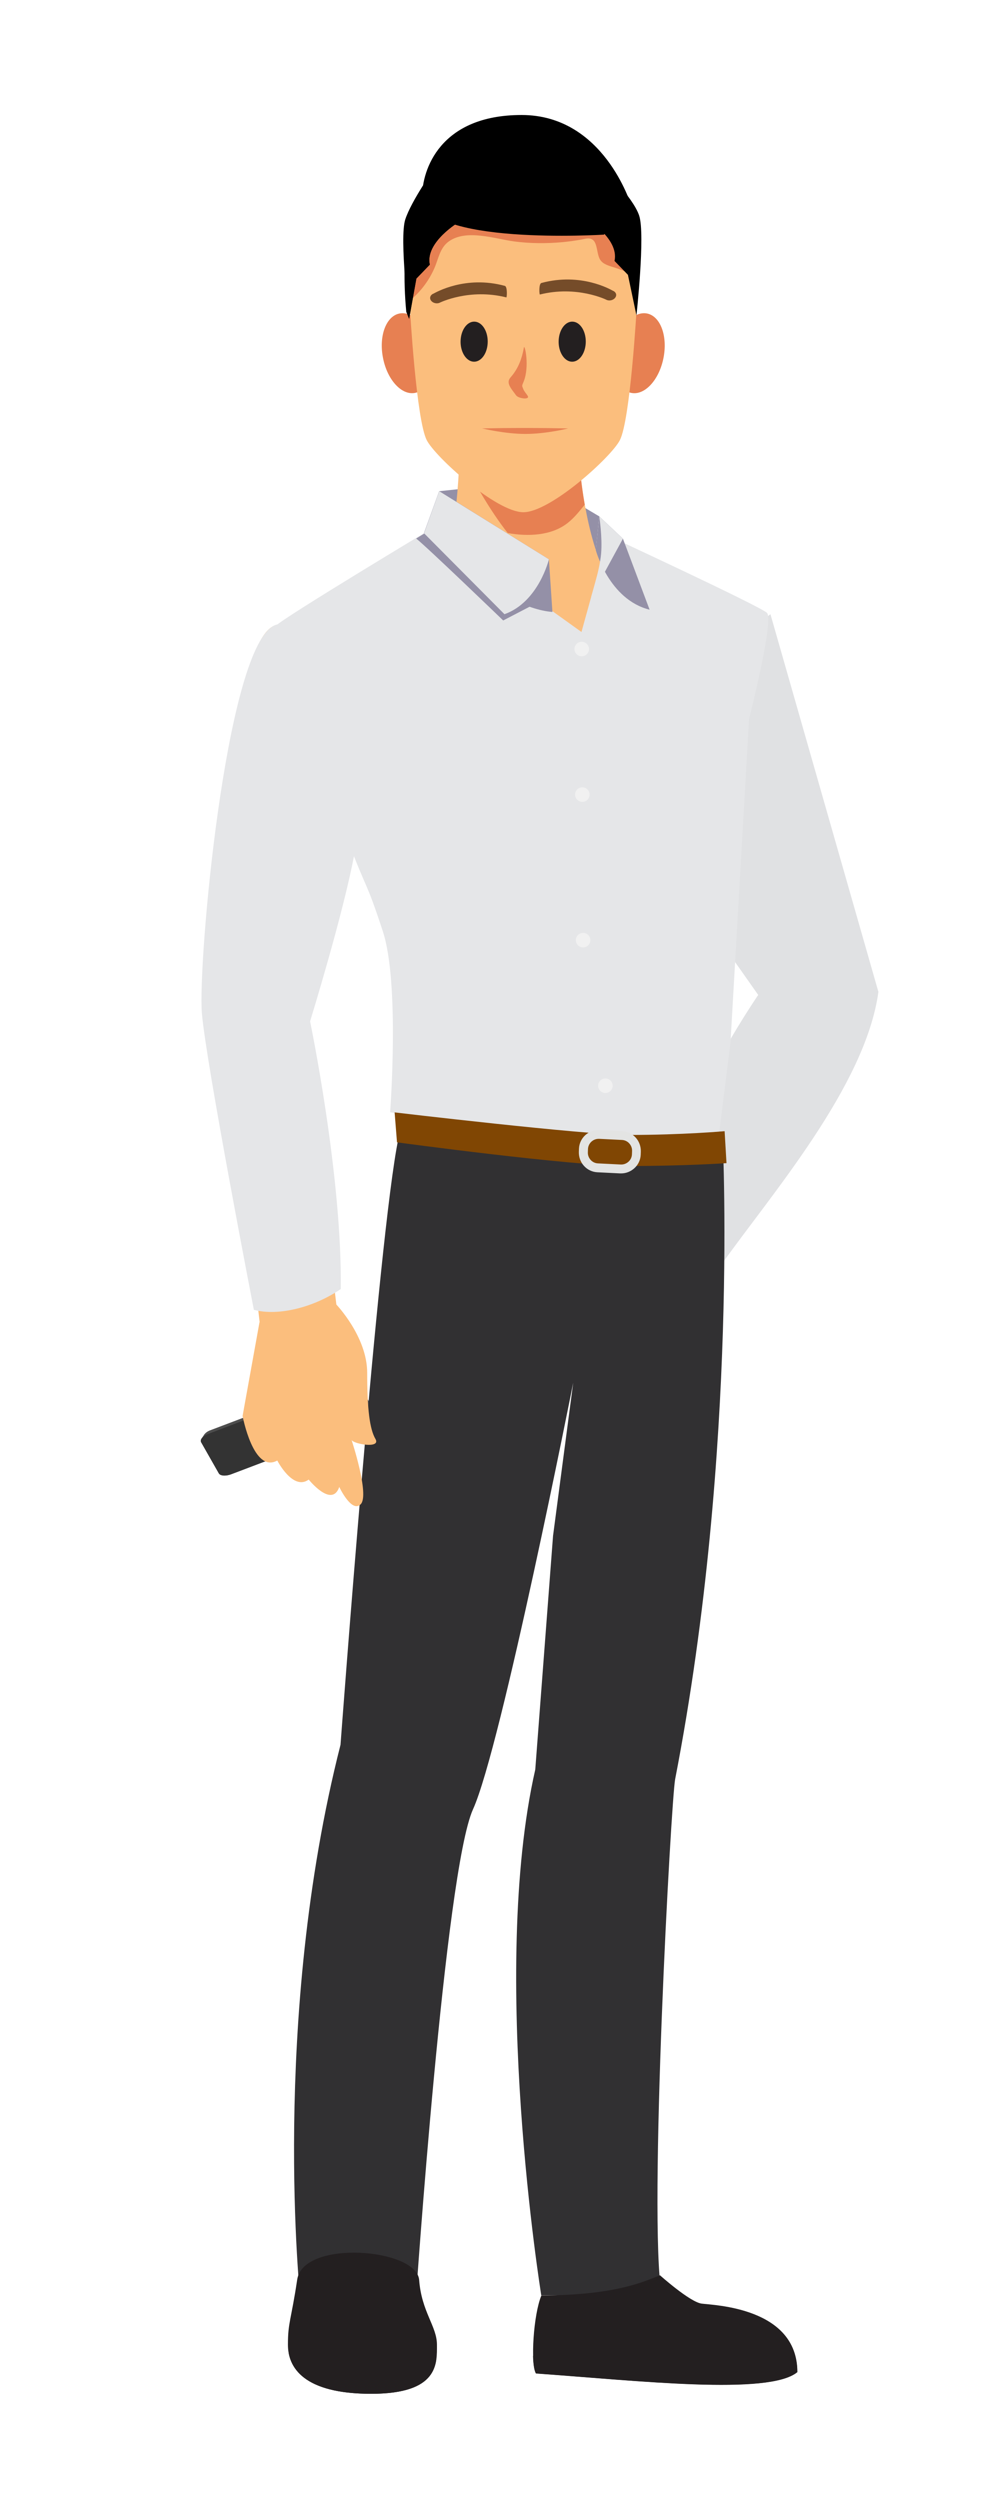 <?xml version="1.0" encoding="utf-8"?>
<svg version="1.1" id="Ebene_1" xmlns="http://www.w3.org/2000/svg" xmlns:xlink="http://www.w3.org/1999/xlink" x="0px"
	 y="0px"
	 viewBox="0 0 793.7 1995.6" style="enable-background:new 0 0 793.7 1995.6;" xml:space="preserve">
<style type="text/css">
	#speaker-4-rrze-expo {
	/*Farben*/
	--hautfarbe: #FBBE7D;
	--hautschatten: #E78052;

	--hemd: #E5E6E8;
	--hemdschatten: #9490A7;
	--hemdnuance: #E0E1E3; /*Minimal heller als hemd trennt arm visuell von torso*/
	--hemdknoepfe: #F1F1F1;

	--guertel: #804603;
	--schnalle: #E3E4E3;

	--haarfarbe: #42210B;

	--hose: #313032;

	}

	#speaker-4-rrze-expo .remoterschatten {fill:#4D4D4D;} /*remoterschatten*/
	#speaker-4-rrze-expo .remoter {fill:#333333;}
	#speaker-4-rrze-expo .hemd.aermel-rechts {fill:#E0E1E3; fill: #E0E1E3;}
	#speaker-4-rrze-expo .hose {fill:#313032; fill: #313032;}
	#speaker-4-rrze-expo .hemdschatten {fill:#9490A7; fill: #9490A7;}
	#speaker-4-rrze-expo .gesicht{fill:#FBBE7D; fill: #FBBE7D;}
	#speaker-4-rrze-expo .hals {fill:#FBBE7D; fill: #FBBE7D;}
	#speaker-4-rrze-expo .haende {fill:#FBBE7D; fill: #FBBE7D;}
	#speaker-4-rrze-expo .arme {fill:#FBBE7D; fill: #FBBE7D;}
	#speaker-4-rrze-expo .halsschatten{fill:#E78052; fill: #E78052;}
	#speaker-4-rrze-expo .ohren {fill:#E78052; fill: #E78052;}
	#speaker-4-rrze-expo .stirnschatten {fill:#E78052; fill: #E78052;}
	#speaker-4-rrze-expo .nase {fill:#E78052; fill: #E78052;}
	#speaker-4-rrze-expo .mund {fill:#E78052; fill: #E78052;}
	#speaker-4-rrze-expo .hemd{fill:#E5E6E8; fill: #E5E6E8;} /*hemd*/
	#speaker-4-rrze-expo .hemdknoepfe {fill:#F1F1F1; fill: #F1F1F1;}
	#speaker-4-rrze-expo .guertel{fill:#804603; fill: #804603;}
	#speaker-4-rrze-expo .guertelschnalle {fill:#E3E4E3; fill: #E3E4E3;}
	#speaker-4-rrze-expo .schuhe {fill:#231F20;}
	#speaker-4-rrze-expo .augen {fill:#231F20;}
	#speaker-4-rrze-expo .augenbrauen {fill:#754C29; fill: #754C29;}
</style>
	<g id="speaker-4-rrze-expo">
		<path class="remoterschatten" d="M296.3,1133.1l0.7-0.8l1.5-2.7c0.7-1,1.1-2,0.6-2.9l-14.1-24.8c-1.2-2.1-5.5-2.4-9.8-0.8L168,1141.7
			c-2.2,0.8-3.8,2-4.7,3.2l-0.1,0l-0.4,0.7c0,0,0,0,0,0l-2.3,3.5l0.2-0.1c-0.4,0.8-0.5,1.6-0.1,2.3l14.1,24.8c1.2,2.1,5.5,2.4,9.8,0.8
			l107.2-40.7C293.8,1135.4,295.3,1134.3,296.3,1133.1z"/>
		<path class="remoter" d="M174.7,1176.1l-14.1-24.8c-1.2-2.1,1.3-5,5.5-6.6l107.2-40.7c4.2-1.6,8.6-1.2,9.8,0.8l14.1,24.8
			c1.2,2.1-1.3,5-5.5,6.6l-107.2,40.7C180.2,1178.5,175.8,1178.2,174.7,1176.1z"/>
		<path class="hemd aermel-rechts aermel-oben" d="M615.2,490.3l86.2,301.5L634.8,836l-91.6-130.2C543.1,705.8,524.9,557.8,615.2,490.3z"/>
		<path class="hemd aermel-rechts aermel-unten" d="M701.4,791.8c-10.3,75.4-86.3,162.5-125.6,218c0,0,4.7-1.7-25.9-51.5c-30.5-49.8,69.5-184.1,69.5-184.1
			S667.7,747.5,701.4,791.8z"/>
		<path class="hose" d="M576.8,903.4c0,0,13.7,251.6-37.7,516.9c-3.2,16.6-21.6,350.6-10.7,412h-96.2c0,0-41.7-257.4-4.8-419.7
			l14.2-186.6l16.1-122.2c0,0-57.5,291-80,340.5C355.3,1493.8,332,1836,332,1836l-92.1,0.3c0,0-24-223.7,32-443.5
			c0,0,30.1-406.6,46.2-483.8L576.8,903.4z"/>
		<polygon class="hemdschatten kragen-hinten"
				 points="350.7,392.1 396.6,387.3 451.6,396.2 478.5,412.2 475,446.5 439.5,424.6 394.5,417.2 338.1,426.7 "/>
		<path class="hals" d="M367.3,347.1c0,0,0,82.8-16.6,117.2c-16.6,34.3,108.9,72.2,108.9,72.2s53.3-34.3,30.8-66.3
			c-22.5-32-27.2-95.9-27.2-95.9L367.3,347.1z"/>
		<path class="halsschatten" d="M453.5,417.3c5.2-4.1,9.2-9.3,13.4-14.4c-2.9-16.4-3.8-28.6-3.8-28.6l-95.9-27.2c0,0,0,5.9-0.3,15.1
			c11.3,22,23.3,43.9,38.5,63.3C421.4,428.4,440.4,427.8,453.5,417.3z"/>
		<path class="hemd" d="M612.4,489.2c-5.9-5.5-126.8-61.6-126.8-61.6l-21.3,76.9l-117.2-84c0,0-120,72-127.2,79.3
			c-4.6,4.6,31.8,102.3,58.4,172.5c15.2,40.1,13.8,29.7,27.4,71.2c13.6,41.5,5.8,144.4,5.8,144.4l204.3,30.7l58-10.7l9.5-75.7
			l14.8-258C598,574.3,618.3,494.7,612.4,489.2L612.4,489.2z"/>
		<path class="hemdschatten kragen-links" d="M441.1,488.5l-14.9-5.9l-24.4,12.7c0,0-62.3-60-69.5-65.4c14.7-8.9,14.8-9.5,14.8-9.5"/>
		<path class="hemdschatten kragen-links" d="M438.3,446.5l2.8,42c-42.9-3.2-102.5-62.9-102.5-62.9l12.1-33.6L438.3,446.5z"/>
		<path class="hemdknoepfe" d="M464.5,512.3c-3.2,0-5.8,2.6-5.8,5.8s2.6,5.8,5.8,5.8c3.2,0,5.8-2.6,5.8-5.8S467.6,512.3,464.5,512.3
			L464.5,512.3z"/>
		<path class="hemdknoepfe" d="M465,628.5c-3.2,0-5.8,2.6-5.8,5.8c0,3.2,2.6,5.8,5.8,5.8s5.8-2.6,5.8-5.8C470.8,631.1,468.2,628.5,465,628.5
			L465,628.5z"/>
		<path class="hemdknoepfe" d="M465.6,744.7c-3.2,0-5.8,2.6-5.8,5.8c0,3.2,2.6,5.8,5.8,5.8c3.2,0,5.8-2.6,5.8-5.8
			C471.4,747.3,468.8,744.7,465.6,744.7L465.6,744.7z"/>
		<path class="hemdknoepfe" d="M483.4,860.9c-3.2,0-5.8,2.6-5.8,5.8c0,3.2,2.6,5.8,5.8,5.8c3.2,0,5.8-2.6,5.8-5.8
			C489.2,863.5,486.6,860.9,483.4,860.9L483.4,860.9z"/>
		<path class="guertel" d="M501.9,930.8c-45.7,0-184.9-18.9-184.9-18.9l-1.9-23.9c0,0,151.9,18,186.8,18c43.4,0,76.4-3,76.7-3l1.5,25.5
			C578.8,928.6,546.3,930.8,501.9,930.8L501.9,930.8z"/>
		<path class="guertelschnalle" d="M506.5,932.6c-2.9,2.6-6.6,4.1-10.5,4.1c-0.3,0-0.5,0-0.8,0l-18.1-0.9c-4.2-0.2-8-2-10.8-5.1
			c-2.8-3.1-4.2-7.1-4.1-11.2l0.1-2.6c0.4-8.6,7.7-15.2,16.3-14.8l18.2,0.9c4.1,0.2,8,2,10.8,5.1c2.8,3.1,4.2,7.1,4.1,11.2l-0.1,2.6
			C511.4,926,509.6,929.8,506.5,932.6L506.5,932.6z M478.4,909.1c-0.1,0-0.3,0-0.4,0c-4.5,0-8.3,3.6-8.5,8.1l-0.1,2.6
			c-0.1,2.3,0.7,4.4,2.2,6.1c1.5,1.7,3.6,2.7,5.9,2.8l18.2,0.9c2.3,0.1,4.4-0.7,6.1-2.2c1.7-1.5,2.7-3.6,2.8-5.9l0.1-2.6
			c0.1-2.3-0.7-4.4-2.2-6.1c-1.5-1.7-3.6-2.7-5.9-2.8h0L478.4,909.1L478.4,909.1z"/>
		<path class="schuhe schuh-links" d="M237.3,1819.8c4.8-32.3,95.5-25.1,97.4,0.3c1.9,25.4,14.2,36.9,14.2,51.6c0,14.7,1.8,39.2-52.5,39.2
			c-54.3,0-66.5-21.2-66.5-39.2C229.9,1853.7,232.5,1852,237.3,1819.8L237.3,1819.8z"/>
		<path class="schuhe schuhsohle-links" d="M348.4,1883.4c-1.9,13.3-10.7,27.5-52,27.5c-47.8,0-63-16.5-65.9-32.7C265.6,1901.4,318.5,1910.5,348.4,1883.4
			L348.4,1883.4z"/>
		<path class="hemd kragen-links" d="M350.7,392.1l87.6,54.4c0,0-8.2,34.1-35.5,43.8l-64.2-64.6L350.7,392.1z"/>
		<path class="hemdschatten kragen-rechts" d="M475.7,439.1c0,0,10.6,39.6,43,47.6L497.4,430l-18.9-17.8L475.7,439.1z"/>
		<path class="hemd kragen-rechts" d="M497.4,430L472,476.7c0,0,6.9-21.7,8-34.9c1.1-13.2-1.5-29.6-1.5-29.6L497.4,430z"/>
		<path class="schuhe schuh-links" d="M527,1816.3c0,0,23.8,21.3,33.2,22.6c9.4,1.3,76.5,2.9,76.5,54.7c-22.5,18.8-127.1,6.9-208.7,1.1
			c-4.6-7.9-2-47.3,4.3-62.3C492.9,1832.3,515.7,1820.6,527,1816.3L527,1816.3z"/>
		<path class="schuhe schuhsohle-links" d="M531.6,1890.1c32.8,4.5,72.7,6.6,103.4-9.1c1,3.8,1.6,7.9,1.6,12.5c-22.5,18.8-127.1,6.9-208.7,1.1
			c-1.4-2.4-2.1-7.6-2.3-14C461,1881.2,496,1885.2,531.6,1890.1L531.6,1890.1z"/>
		<path class="ohren ohr-rechts" d="M491,277.7c-3.6,17.5,2.1,33.5,12.8,35.9c10.7,2.4,22.3-9.9,25.9-27.4c3.6-17.5-2.1-33.5-12.8-35.9
			C506.2,248,494.6,260.2,491,277.7L491,277.7z"/>
		<path class="ohren ohr-links" d="M305.9,286.1c3.5,17.5,15.1,29.8,25.7,27.5c10.7-2.3,16.5-18.3,12.9-35.8c-3.5-17.5-15.1-29.8-25.7-27.5
			C308.1,252.6,302.3,268.6,305.9,286.1L305.9,286.1z"/>
		<path class="gesicht" d="M417.8,146.3c85.5,0,90.6,82.7,90.9,92.6c0,0.6,0,1.2,0,1.8c-0.5,9.2-5.5,94.3-13.7,110.6
			c-6.8,13.5-55.5,57.6-77.1,57.6c-21.6,0-70.4-44.1-77.2-57.6c-8.2-16.3-13.2-101.4-13.7-110.6c0-0.6,0-1.2,0-1.8
			C327.1,229,332.3,146.3,417.8,146.3L417.8,146.3z"/>
		<path class="stirnschatten" d="M346.9,214c3.3-7.6,4.3-16.1,11.5-21.3c14-10,36.7-2.1,51.9,0c12.9,1.7,25.9,1.8,38.9,0.6
			c5.1-0.5,10.2-1.2,15.2-2.1c2-0.4,4.4-1.1,6.4-0.8c4.1,0.7,5,4.5,5.8,8.1c1.1,4.9,1.3,9.3,6,12c3.3,1.9,7.3,2.7,10.9,4
			c4.4,1.6,8.6,3.4,12.8,5.4c-5.7-27.5-24.7-73.6-88.5-73.6c-85.5,0-90.6,82.7-90.9,92.6c0,0.4,0,0.9,0,1.3
			C335.5,233.4,342.5,224.1,346.9,214z"/>
		<path class="augen auge-rechts" d="M457.8,256.8c-6-0.7-11.2,5.9-11.7,14.7c-0.5,8.8,4,16.5,9.9,17.2c6,0.7,11.2-5.9,11.7-14.7
			C468.2,265.2,463.8,257.5,457.8,256.8L457.8,256.8z"/>
		<path class="augen auge-links" d="M379.5,256.8c-6-0.7-11.2,5.9-11.7,14.7c-0.5,8.8,4,16.5,9.9,17.2c6,0.7,11.2-5.9,11.7-14.7
			C389.9,265.2,385.5,257.5,379.5,256.8L379.5,256.8z"/>
		<path class="augenbrauen augenbraue-links" d="M346.3,234.3c1.5-0.7,25.1-14.7,56.8-6.1c2.2,0.6,1.7,9.3,1.2,9.2c-29.5-7.4-53,4.1-53.5,4.4
			c-2.4,0.9-5.5,0-6.8-2.1C342.7,237.6,343.8,235.2,346.3,234.3L346.3,234.3z"/>
		<path class="augenbrauen augenbraue-rechts" d="M489.2,232c-1.4-0.7-25.1-14.7-56.9-6.1c-2.2,0.6-1.7,9.3-1.2,9.2c29.5-7.4,53,4.1,53.5,4.4
			c2.4,0.9,5.5,0,6.8-2.1C492.8,235.3,491.7,232.9,489.2,232L489.2,232z"/>
		<path class="nase" d="M418.1,304.7c-1.5,3.6-1.4,3-0.3,5.8c0.7,1.9,2.5,3.8,3.5,5.4c2.3,3.5-7.4,2.3-9.2-0.3c-1.5-2.2-4.9-6-5.7-8.9
			c-0.9-3.5,0.8-4.8,2.5-6.9c4.8-5.9,7.9-13.4,9.4-22.3C418.9,273.9,423.1,292.5,418.1,304.7L418.1,304.7z"/>
		<path class="mund" d="M385,342c0,0,18.1,4.4,34.6,4.4c16.6,0,34.1-4.4,34.1-4.4C430.2,341.5,407.3,341.5,385,342z"/>
		<path class="haare haare-rechts" d="M467.3,174.1c0,0,27.3,16.1,23.4,34.2l10.7,11.1l6.8,32.4c0,0,7.1-64.5,2.2-79.6
			c-4.9-15.1-31.6-41.1-31.6-41.1L467.3,174.1z"/>
		<path class="haare haare-links" d="M366.6,177.1c0,0-27.3,16.1-23.4,34.2l-10.7,11.1l-5.8,32.2c0,0-8-64.3-3.1-79.4c4.9-15.1,23.4-41,23.4-41
			L366.6,177.1z"/>
		<path class="haare haare-links" d="M366.6,177.1l-16-34.8c-1,6.2-2.8,12-7.9,17.7c-5.9,6.6-11.9,12.1-15,20.7c-3.5,9.4-4.1,19.3-4.5,29.2
			c-0.5,13.2,0,26.2,1.2,39c1.4,3.5,2.2,5.6,2.2,5.6l5.8-32.2l10.7-11.1C339.3,193.2,366.6,177.1,366.6,177.1z"/>
		<path class="haare haare-oben" d="M503.9,163.4c-0.4-0.2-21.7-71.6-87.4-71.6c-65.7,0-79.4,44.4-79.4,64.8c0,39.8,145.2,30.7,145.2,30.7
			C491.3,171.7,505.6,174.7,503.9,163.4z"/>
		<path class="haende hand-links" d="M207.2,1055.5l-13.5,74.8c0,0,8.6,46.2,27.7,35.6c0,0,12.5,24.4,25.1,15.2c0,0,18.5,23.1,24.4,5.9
			c0,0,9.9,21.1,17.1,13.8c7.3-7.3-7.3-51.4-7.3-51.4c1.3,3.3,23.7,7.3,19.1-0.7c-4.6-7.9-6.6-23.7-6.6-52.8c0-29-24.8-54.7-24.8-54.7
			L207.2,1055.5z"/>
		<path class="arme arm-links" d="M217.4,500.3c-38,22.2-40.7,268.9-37.4,308.9c3.3,39.9,27.4,246.9,27.4,246.9c19.8,5.3,40.3-0.2,61.2-14.6
			c-11.1-88.6-1.6-148.6-25.9-226.3c17.2-61.3,23.9-93.8,39.8-133.7C282.5,681.4,255.3,478.1,217.4,500.3z"/>
		<path class="hemd aermel-links" d="M217.9,499.9c-38,22.2-60,268.9-56.7,308.9c3.3,39.9,41.5,236.8,41.5,236.8c19.8,5.3,48.4-2.2,69.4-16.6
			c1.2-90.4-24.5-213.7-24.5-213.7S274.3,729,283.1,681C283.1,681,255.9,477.7,217.9,499.9z"/>
</g>
</svg>
